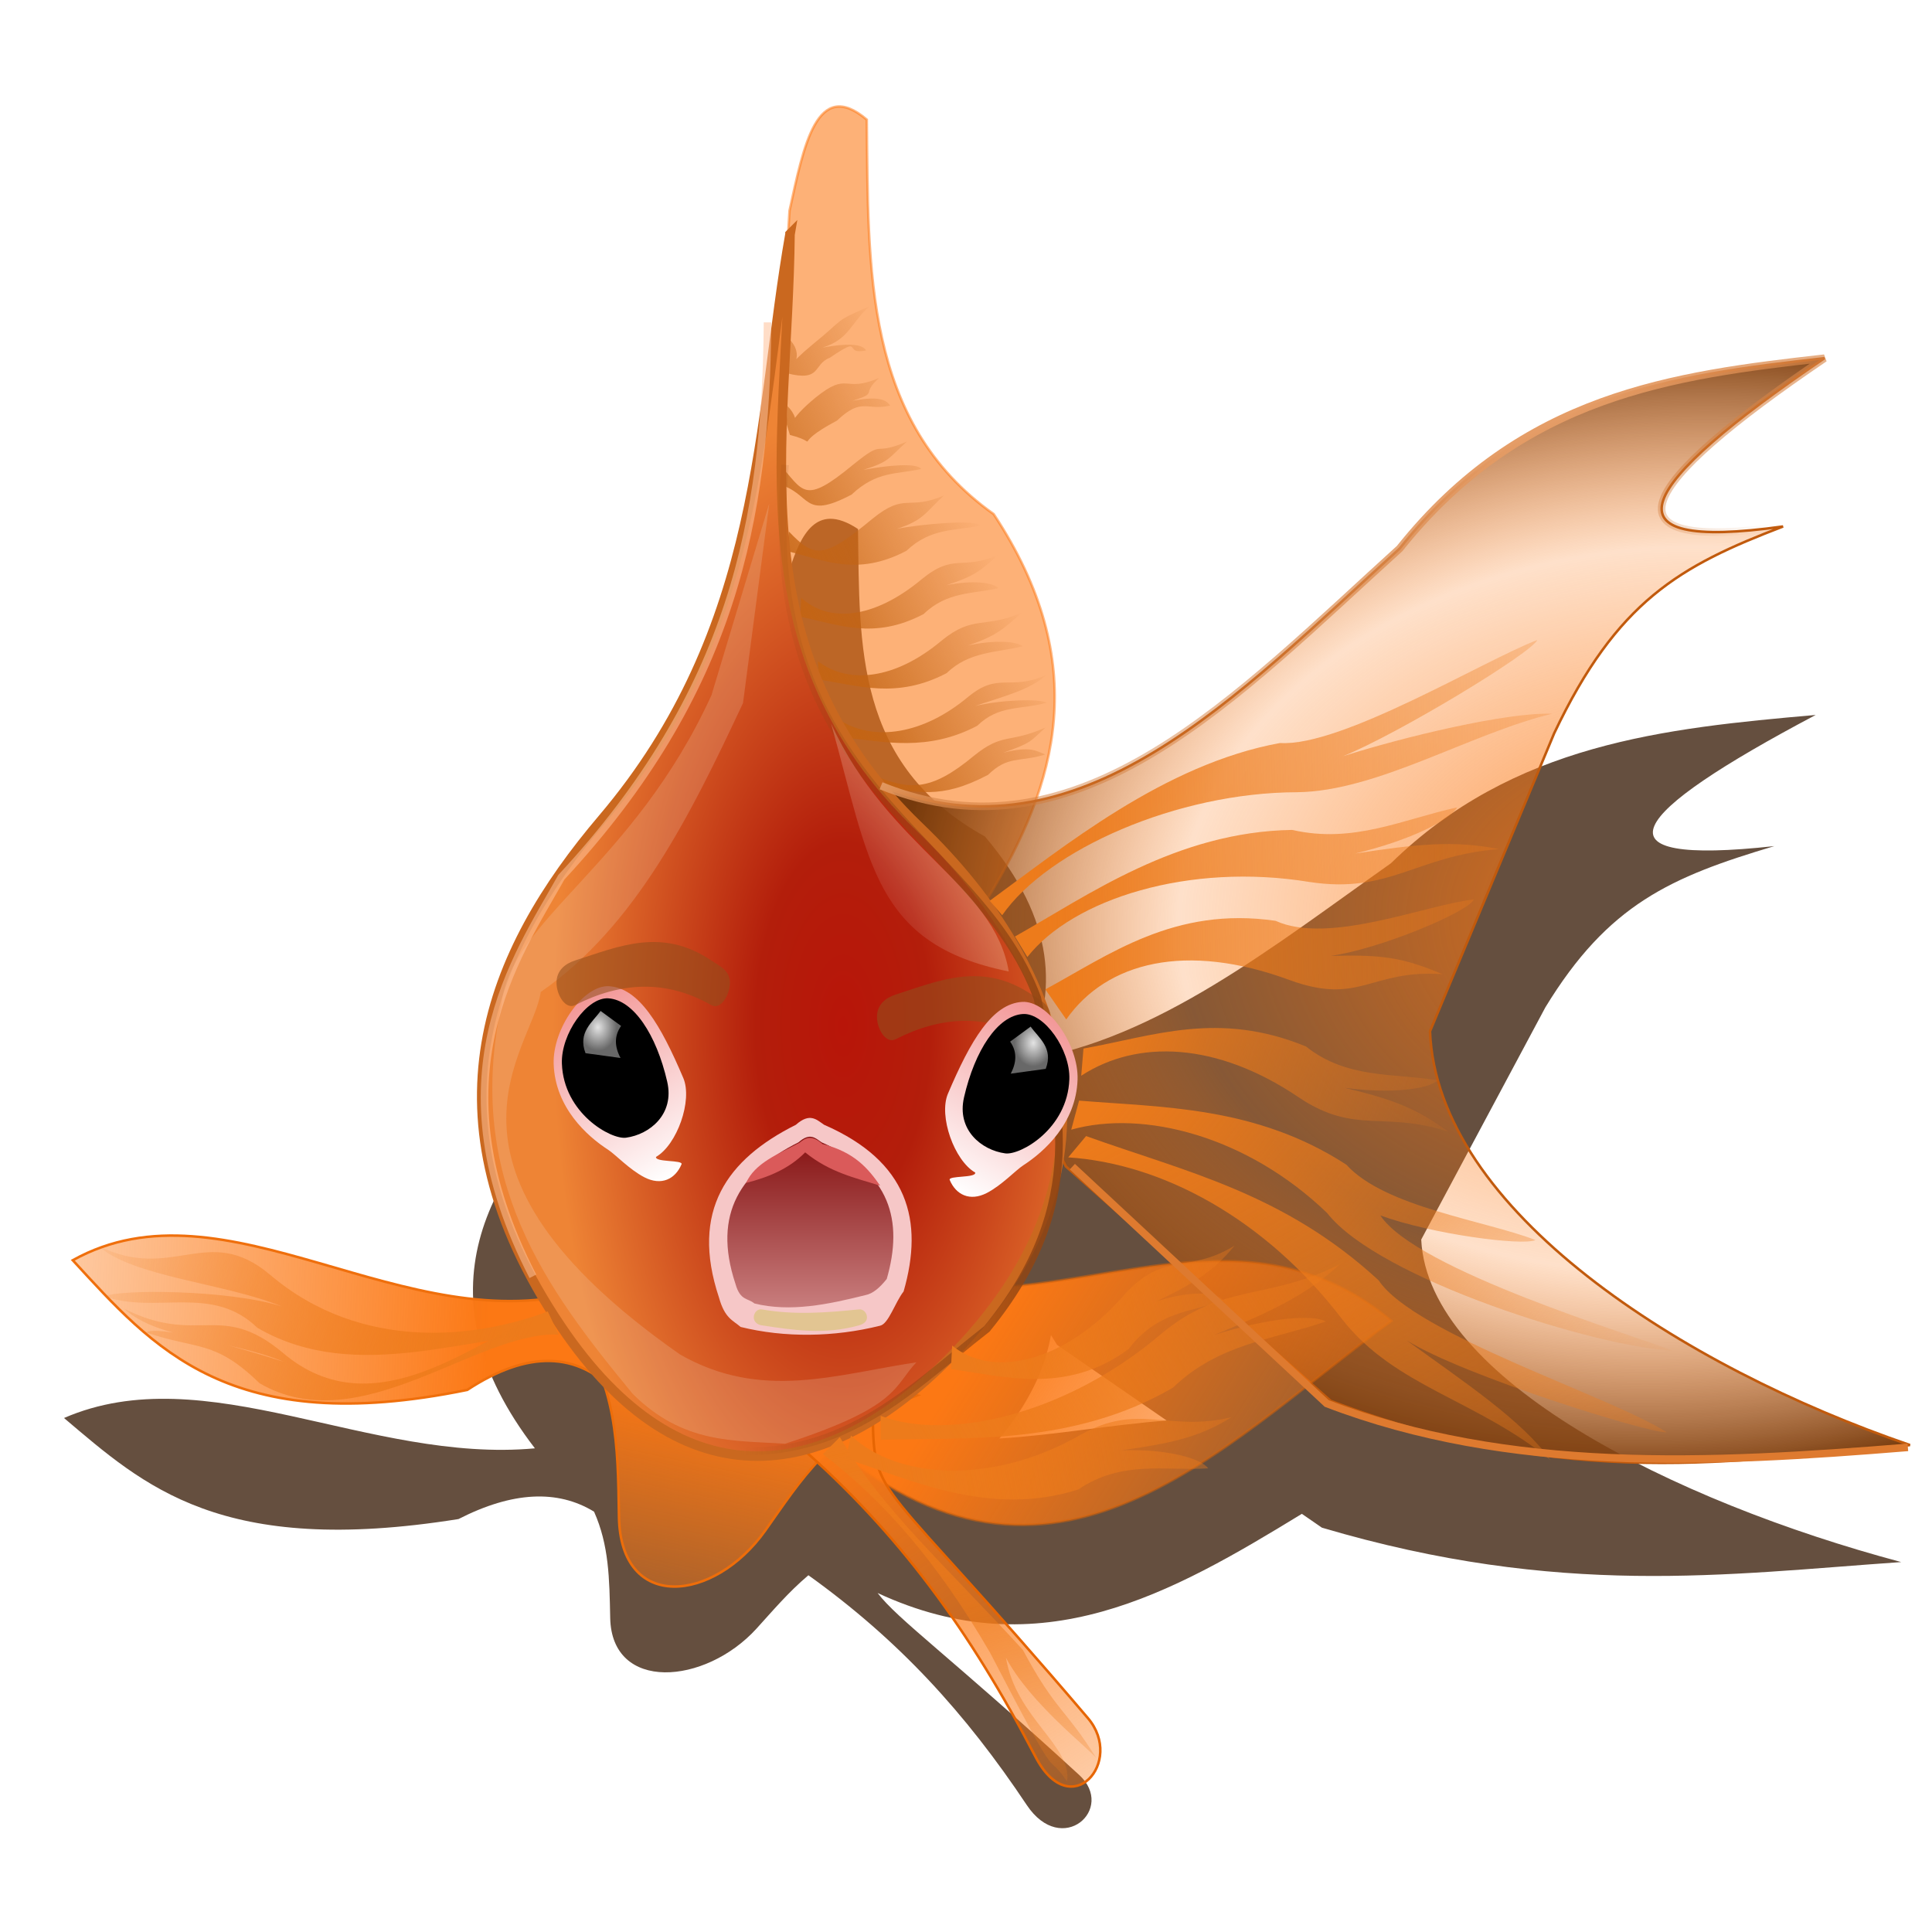 <?xml version="1.0" encoding="UTF-8" standalone="no"?>
<!-- Created with Inkscape (http://www.inkscape.org/) -->

<svg
   xmlns:dc="http://purl.org/dc/elements/1.1/"
   xmlns:cc="http://creativecommons.org/ns#"
   xmlns:rdf="http://www.w3.org/1999/02/22-rdf-syntax-ns#"
   xmlns:svg="http://www.w3.org/2000/svg"
   xmlns="http://www.w3.org/2000/svg"
   xmlns:xlink="http://www.w3.org/1999/xlink"
   xmlns:sodipodi="http://sodipodi.sourceforge.net/DTD/sodipodi-0.dtd"
   xmlns:inkscape="http://www.inkscape.org/namespaces/inkscape"
   sodipodi:docname="gold-fish.svg"
   inkscape:version="0.92.5 (2060ec1f9f, 2020-04-08)"
   id="svg8"
   version="1.1"
   viewBox="0 0 255 255"
   height="255mm"
   width="255mm">
  <defs
     id="defs2">
    <linearGradient
       inkscape:collect="always"
       id="linearGradient931">
      <stop
         style="stop-color:#e59d67;stop-opacity:1"
         offset="0"
         id="stop927" />
      <stop
         style="stop-color:#c15a0d;stop-opacity:0;"
         offset="1"
         id="stop929" />
    </linearGradient>
    <linearGradient
       inkscape:collect="always"
       id="linearGradient930">
      <stop
         style="stop-color:#914513;stop-opacity:1;"
         offset="0"
         id="stop926" />
      <stop
         style="stop-color:#914513;stop-opacity:0;"
         offset="1"
         id="stop928" />
    </linearGradient>
    <linearGradient
       inkscape:collect="always"
       id="linearGradient918">
      <stop
         style="stop-color:#ffffff;stop-opacity:0.043"
         offset="0"
         id="stop914" />
      <stop
         style="stop-color:#ffc69c;stop-opacity:0.484"
         offset="1"
         id="stop916" />
    </linearGradient>
    <linearGradient
       inkscape:collect="always"
       id="linearGradient911">
      <stop
         style="stop-color:#c46413;stop-opacity:1;"
         offset="0"
         id="stop907" />
      <stop
         style="stop-color:#c46413;stop-opacity:0;"
         offset="1"
         id="stop909" />
    </linearGradient>
    <linearGradient
       inkscape:collect="always"
       id="linearGradient881">
      <stop
         style="stop-color:#ed7b1b;stop-opacity:1;"
         offset="0"
         id="stop876" />
      <stop
         style="stop-color:#ed7b1b;stop-opacity:0;"
         offset="1"
         id="stop878" />
    </linearGradient>
    <linearGradient
       id="linearGradient872"
       inkscape:collect="always">
      <stop
         id="stop868"
         offset="0"
         style="stop-color:#fc7814;stop-opacity:0.823" />
      <stop
         style="stop-color:#fc7814;stop-opacity:0.226"
         offset="0.633"
         id="stop874" />
      <stop
         id="stop923"
         offset="0.898"
         style="stop-color:#994f17;stop-opacity:0.784" />
      <stop
         id="stop870"
         offset="1"
         style="stop-color:#763a0c;stop-opacity:1" />
    </linearGradient>
    <linearGradient
       inkscape:collect="always"
       id="linearGradient855">
      <stop
         style="stop-color:#fc7814;stop-opacity:1;"
         offset="0"
         id="stop851" />
      <stop
         style="stop-color:#fc7814;stop-opacity:0.339"
         offset="1"
         id="stop853" />
    </linearGradient>
    <linearGradient
       inkscape:collect="always"
       id="linearGradient890">
      <stop
         style="stop-color:#b81509;stop-opacity:1"
         offset="0"
         id="stop886" />
      <stop
         id="stop862"
         offset="0.301"
         style="stop-color:#b31e0b;stop-opacity:1" />
      <stop
         style="stop-color:#ee8435;stop-opacity:1"
         offset="1"
         id="stop888" />
    </linearGradient>
    <linearGradient
       inkscape:collect="always"
       id="linearGradient873">
      <stop
         style="stop-color:#841010;stop-opacity:1"
         offset="0"
         id="stop869" />
      <stop
         style="stop-color:#cc8383;stop-opacity:1"
         offset="1"
         id="stop871" />
    </linearGradient>
    <linearGradient
       inkscape:collect="always"
       id="linearGradient841">
      <stop
         style="stop-color:#f29191;stop-opacity:1;"
         offset="0"
         id="stop837" />
      <stop
         style="stop-color:#ffffff;stop-opacity:1"
         offset="1"
         id="stop839" />
    </linearGradient>
    <linearGradient
       inkscape:collect="always"
       id="linearGradient831">
      <stop
         style="stop-color:#ffffff;stop-opacity:0.892"
         offset="0"
         id="stop827" />
      <stop
         style="stop-color:#ffffff;stop-opacity:0.409"
         offset="1"
         id="stop829" />
    </linearGradient>
    <radialGradient
       inkscape:collect="always"
       xlink:href="#linearGradient831"
       id="radialGradient835"
       cx="-81.852"
       cy="178.744"
       fx="-81.852"
       fy="178.744"
       r="1.596"
       gradientTransform="matrix(1,0,0,1.243,1.8336326e-4,-43.584)"
       gradientUnits="userSpaceOnUse" />
    <linearGradient
       inkscape:collect="always"
       xlink:href="#linearGradient841"
       id="linearGradient843"
       x1="-82.85"
       y1="174.891"
       x2="-73.793"
       y2="190.106"
       gradientUnits="userSpaceOnUse" />
    <linearGradient
       inkscape:collect="always"
       xlink:href="#linearGradient841"
       id="linearGradient858"
       gradientUnits="userSpaceOnUse"
       x1="-82.85"
       y1="174.891"
       x2="-73.793"
       y2="190.106" />
    <radialGradient
       inkscape:collect="always"
       xlink:href="#linearGradient831"
       id="radialGradient860"
       gradientUnits="userSpaceOnUse"
       gradientTransform="matrix(1,0,0,1.243,1.8336326e-4,-43.584)"
       cx="-81.852"
       cy="178.744"
       fx="-81.852"
       fy="178.744"
       r="1.596" />
    <linearGradient
       inkscape:collect="always"
       xlink:href="#linearGradient873"
       id="linearGradient875"
       x1="-16.545"
       y1="184.409"
       x2="-16.552"
       y2="203.287"
       gradientUnits="userSpaceOnUse" />
    <radialGradient
       inkscape:collect="always"
       xlink:href="#linearGradient890"
       id="radialGradient892"
       cx="137.547"
       cy="171.013"
       fx="137.547"
       fy="171.013"
       r="30.467"
       gradientTransform="matrix(1.258,0,0,2.647,-61.757,-275.223)"
       gradientUnits="userSpaceOnUse" />
    <linearGradient
       inkscape:collect="always"
       xlink:href="#linearGradient855"
       id="linearGradient880"
       x1="150.637"
       y1="215.878"
       x2="184.275"
       y2="237.1"
       gradientUnits="userSpaceOnUse"
       gradientTransform="matrix(1.258,0,0,1.258,-61.757,-50.211)" />
    <linearGradient
       inkscape:collect="always"
       xlink:href="#linearGradient855"
       id="linearGradient888"
       x1="137.567"
       y1="222.478"
       x2="164.678"
       y2="263.268"
       gradientUnits="userSpaceOnUse"
       gradientTransform="matrix(1.258,0,0,1.258,-61.757,-50.211)" />
    <linearGradient
       inkscape:collect="always"
       xlink:href="#linearGradient855"
       id="linearGradient896"
       x1="122.6"
       y1="219.466"
       x2="117.104"
       y2="245.649"
       gradientUnits="userSpaceOnUse"
       gradientTransform="matrix(1.258,0,0,1.258,-61.757,-50.211)" />
    <linearGradient
       inkscape:collect="always"
       xlink:href="#linearGradient855"
       id="linearGradient904"
       x1="100.617"
       y1="207.073"
       x2="51.867"
       y2="204.868"
       gradientUnits="userSpaceOnUse"
       gradientTransform="matrix(1.258,0,0,1.258,-61.757,-50.211)" />
    <radialGradient
       inkscape:collect="always"
       xlink:href="#linearGradient872"
       id="radialGradient866"
       cx="204.652"
       cy="188.902"
       fx="204.652"
       fy="188.902"
       r="54.137"
       gradientTransform="matrix(-1.906,0.134,-0.098,-1.389,629.58,396.981)"
       gradientUnits="userSpaceOnUse" />
    <linearGradient
       inkscape:collect="always"
       xlink:href="#linearGradient881"
       id="linearGradient883"
       x1="156.516"
       y1="163.561"
       x2="228.283"
       y2="161.649"
       gradientUnits="userSpaceOnUse"
       gradientTransform="matrix(1,-0.204,0,1,0.637,29.941)" />
    <linearGradient
       inkscape:collect="always"
       xlink:href="#linearGradient881"
       id="linearGradient889"
       gradientUnits="userSpaceOnUse"
       gradientTransform="matrix(1,-0.038,0,1,1.912,8.84)"
       x1="156.516"
       y1="163.561"
       x2="228.283"
       y2="161.649" />
    <linearGradient
       inkscape:collect="always"
       xlink:href="#linearGradient881"
       id="linearGradient893"
       gradientUnits="userSpaceOnUse"
       gradientTransform="matrix(0.873,0.103,0,1.097,23.413,-22.844)"
       x1="156.516"
       y1="163.561"
       x2="228.283"
       y2="161.649" />
    <linearGradient
       inkscape:collect="always"
       xlink:href="#linearGradient881"
       id="linearGradient897"
       gradientUnits="userSpaceOnUse"
       gradientTransform="matrix(0.764,0.292,-0.368,0.882,104.824,-10.035)"
       x1="156.516"
       y1="163.561"
       x2="209.184"
       y2="159.176" />
    <linearGradient
       inkscape:collect="always"
       xlink:href="#linearGradient881"
       id="linearGradient901"
       gradientUnits="userSpaceOnUse"
       gradientTransform="matrix(0.796,0.492,-0.623,0.757,143.713,-14.414)"
       x1="156.516"
       y1="163.561"
       x2="228.283"
       y2="161.649" />
    <linearGradient
       inkscape:collect="always"
       xlink:href="#linearGradient881"
       id="linearGradient905"
       gradientUnits="userSpaceOnUse"
       gradientTransform="matrix(0.842,0.746,-0.965,0.497,192.904,-7.483)"
       x1="156.516"
       y1="163.561"
       x2="228.283"
       y2="161.649" />
    <linearGradient
       inkscape:collect="always"
       xlink:href="#linearGradient911"
       id="linearGradient913"
       x1="131.676"
       y1="139.394"
       x2="152.834"
       y2="129.34"
       gradientUnits="userSpaceOnUse"
       gradientTransform="translate(-43.995,20.261)" />
    <linearGradient
       inkscape:collect="always"
       xlink:href="#linearGradient881"
       id="linearGradient891"
       gradientUnits="userSpaceOnUse"
       gradientTransform="matrix(0.875,-0.485,-0.518,-0.856,94.214,443.128)"
       x1="156.516"
       y1="163.561"
       x2="228.283"
       y2="161.649" />
    <linearGradient
       inkscape:collect="always"
       xlink:href="#linearGradient881"
       id="linearGradient895"
       gradientUnits="userSpaceOnUse"
       gradientTransform="matrix(0.768,-0.223,-0.204,-0.966,54.301,423.383)"
       x1="156.516"
       y1="163.561"
       x2="228.283"
       y2="161.649" />
    <linearGradient
       inkscape:collect="always"
       xlink:href="#linearGradient881"
       id="linearGradient899"
       gradientUnits="userSpaceOnUse"
       gradientTransform="matrix(0.548,-0.383,-0.268,-0.896,109.811,426.897)"
       x1="156.516"
       y1="163.561"
       x2="228.283"
       y2="161.649" />
    <linearGradient
       inkscape:collect="always"
       xlink:href="#linearGradient881"
       id="linearGradient903"
       gradientUnits="userSpaceOnUse"
       gradientTransform="matrix(-0.875,-0.485,0.518,-0.856,154.053,436.856)"
       x1="156.516"
       y1="163.561"
       x2="204.926"
       y2="154.093" />
    <linearGradient
       inkscape:collect="always"
       xlink:href="#linearGradient881"
       id="linearGradient909"
       gradientUnits="userSpaceOnUse"
       gradientTransform="matrix(0.064,1.257,-1.258,0.016,321.109,30.174)"
       x1="156.516"
       y1="163.561"
       x2="204.926"
       y2="154.093" />
    <filter
       inkscape:collect="always"
       style="color-interpolation-filters:sRGB"
       id="filter919"
       x="-0.013"
       width="1.026"
       y="-0.011"
       height="1.022">
      <feGaussianBlur
         inkscape:collect="always"
         stdDeviation="0.394"
         id="feGaussianBlur921" />
    </filter>
    <filter
       inkscape:collect="always"
       style="color-interpolation-filters:sRGB"
       id="filter932"
       x="-0.009"
       width="1.018"
       y="-0.018"
       height="1.035">
      <feGaussianBlur
         inkscape:collect="always"
         stdDeviation="0.196"
         id="feGaussianBlur934" />
    </filter>
    <filter
       inkscape:collect="always"
       style="color-interpolation-filters:sRGB"
       id="filter940"
       x="-0.008"
       width="1.016"
       y="-0.024"
       height="1.048">
      <feGaussianBlur
         inkscape:collect="always"
         stdDeviation="0.161"
         id="feGaussianBlur942" />
    </filter>
    <filter
       inkscape:collect="always"
       style="color-interpolation-filters:sRGB"
       id="filter948"
       x="-0.017"
       width="1.034"
       y="-0.009"
       height="1.019">
      <feGaussianBlur
         inkscape:collect="always"
         stdDeviation="0.198"
         id="feGaussianBlur950" />
    </filter>
    <linearGradient
       inkscape:collect="always"
       xlink:href="#linearGradient881"
       id="linearGradient952"
       gradientUnits="userSpaceOnUse"
       gradientTransform="matrix(-0.875,-0.485,0.518,-0.856,154.053,436.856)"
       x1="156.516"
       y1="163.561"
       x2="204.926"
       y2="154.093" />
    <filter
       inkscape:collect="always"
       style="color-interpolation-filters:sRGB"
       id="filter1093"
       x="-0.021"
       width="1.041"
       y="-0.029"
       height="1.058">
      <feGaussianBlur
         inkscape:collect="always"
         stdDeviation="2.077"
         id="feGaussianBlur1095" />
    </filter>
    <linearGradient
       inkscape:collect="always"
       xlink:href="#linearGradient918"
       id="linearGradient920"
       x1="119.412"
       y1="167.107"
       x2="135.92"
       y2="155.239"
       gradientUnits="userSpaceOnUse" />
    <linearGradient
       inkscape:collect="always"
       xlink:href="#linearGradient930"
       id="linearGradient932"
       x1="143.174"
       y1="193.873"
       x2="98.019"
       y2="193.583"
       gradientUnits="userSpaceOnUse" />
    <linearGradient
       inkscape:collect="always"
       xlink:href="#linearGradient931"
       id="linearGradient933"
       x1="178.908"
       y1="111.324"
       x2="190.725"
       y2="133.901"
       gradientUnits="userSpaceOnUse" />
  </defs>
  <sodipodi:namedview
     id="base"
     pagecolor="#001fff"
     bordercolor="#666666"
     borderopacity="1.0"
     inkscape:pageopacity="0"
     inkscape:pageshadow="2"
     inkscape:zoom="0.91410948"
     inkscape:cx="481.88976"
     inkscape:cy="481.88976"
     inkscape:document-units="mm"
     inkscape:current-layer="layer1"
     showgrid="false"
     inkscape:snap-to-guides="false"
     inkscape:snap-grids="false"
     inkscape:snap-others="false"
     inkscape:object-nodes="false"
     inkscape:snap-nodes="false"
     inkscape:snap-global="false"
     inkscape:window-width="1920"
     inkscape:window-height="1056"
     inkscape:window-x="0"
     inkscape:window-y="0"
     inkscape:window-maximized="1" />
  <g
     inkscape:label="Layer 1"
     inkscape:groupmode="layer"
     id="layer1"
     transform="translate(0,-42)">
    <path
       style="fill:#371b06;fill-opacity:0.769;stroke:none;stroke-width:0.294px;stroke-linecap:butt;stroke-linejoin:miter;stroke-opacity:0.522;filter:url(#filter1093)"
       d="m 109.563,110.473 c -3.676,0.051 -5.046,5.494 -6.512,10.713 -0.106,1.429 -0.224,2.861 -0.346,4.294 -3.887,18.689 -3.628,39.249 -24.35,58.275 -14.222,13.058 -23.404,29.053 -7.754,49.407 -21.915,2.013 -43.436,-12.119 -62.153,-4.003 10.616,8.982 20.658,18.351 52.066,13.338 7.125,-3.644 13.072,-3.919 17.893,-0.977 1.972,4.418 2.027,8.811 2.132,14.031 0.198,9.806 12.516,8.856 19.298,1.419 2.131,-2.337 4.173,-4.779 6.862,-7.058 11.944,8.557 20.718,18.18 28.819,30.328 4.639,6.956 11.797,0.497 6.917,-3.973 -17.211,-15.766 -23.936,-20.516 -26.6,-24.009 21.485,9.977 38.802,0.058 55.996,-10.451 l 2.646,1.826 c 31.487,9.308 53.367,6.137 76.46,4.54 -30.027,-8.016 -62.452,-24.146 -63.353,-42.567 l 16.385,-30.648 c 8.304,-13.624 16.567,-17.212 30.22,-21.283 -24.525,2.685 -19.487,-4.118 5.462,-17.311 -19.979,1.756 -39.889,3.766 -56.071,19.581 -15.548,10.974 -30.84,23.226 -48.041,25.959 4.05,-8.835 3.881,-18.384 -5.544,-29.502 -17.189,-9.506 -16.527,-25.196 -16.748,-40.58 -1.443,-0.954 -2.654,-1.363 -3.683,-1.348 z m 29.151,107.738 0.81,1.3 14.46,9.979 c -7.344,0.565 -14.748,1.927 -22.083,2.373 3.822,-4.534 6.009,-9.117 6.813,-13.652 z"
       id="path954"
       inkscape:connector-curvature="0" />
    <path
       style="fill:#fc7814;fill-opacity:0.575;stroke:#fc7814;stroke-width:0.333px;stroke-linecap:butt;stroke-linejoin:miter;stroke-opacity:0.522"
       d="m 104.209,69.803 c 1.876,-8.571 3.596,-17.612 10.195,-12.015 0.221,19.738 -0.44,39.869 16.748,52.066 13.056,19.761 8.353,35.661 -0.728,50.609 C 96.7,136.16 102.322,102.539 104.209,69.803 Z"
       id="path879"
       inkscape:connector-curvature="0"
       sodipodi:nodetypes="ccccc" />
    <path
       style="fill:url(#radialGradient866);fill-opacity:1;stroke:#c15a0d;stroke-width:0.333px;stroke-linecap:butt;stroke-linejoin:miter;stroke-opacity:1"
       d="m 116.286,145.712 c 26.103,10.595 47.033,-11.917 68.45,-31.312 16.182,-20.29 36.092,-22.869 56.071,-25.123 -24.948,16.927 -29.986,25.655 -5.461,22.21 -13.653,5.224 -21.916,9.827 -30.22,27.307 l -16.384,39.322 c 0.901,23.634 33.326,44.329 63.353,54.614 -23.093,2.048 -44.973,6.117 -76.46,-5.826 l -34.953,-30.948 z"
       id="path881"
       inkscape:connector-curvature="0"
       sodipodi:nodetypes="cccccccccc" />
    <path
       id="path3564"
       d="m 87.64,132.715 c 3.691,0.947 2.724,-0.94 4.515,-1.615 3.687,-2.499 1.287,-0.22 3.824,-0.778 -0.415,-0.687 -1.955,-0.779 -4.575,-0.293 2.822,-0.891 2.931,-2.562 4.903,-4.317 -3.816,1.639 -2.455,1.161 -5.973,4.008 -5.244,4.327 0.236,2.236 -2.392,-0.555 l -0.027,1.535 m 0.061,8.49 c 3.664,0.96 -0.339,1.284 4.931,-1.497 2.658,-2.499 3.033,-1.012 5.581,-1.575 -0.43,-0.679 -1.322,-0.994 -3.935,-0.512 2.817,-0.889 0.797,-0.631 2.776,-2.389 -3.813,1.637 -3.153,-0.778 -6.683,2.073 -5.261,4.336 -0.276,3.681 -2.903,0.891 l -0.133,1.818 m -0.987,6.313 c 3.709,0.937 2.559,3.916 7.826,1.137 2.638,-2.489 4.729,-2.109 7.298,-2.683 -0.456,-0.665 -3.432,-0.399 -6.058,0.09 2.825,-0.893 2.597,-1.214 4.563,-2.965 -3.817,1.639 -2.15,-0.407 -5.661,2.436 -5.232,4.321 -5.17,2.711 -7.758,-0.099 l -0.21,2.085 m 1.063,7.072 c 3.789,0.894 7.265,2.732 12.522,-0.041 2.57,-2.452 5.146,-2.057 7.757,-2.657 -0.511,-0.632 -6.086,-0.161 -8.757,0.354 2.853,-0.908 3.011,-1.77 4.933,-3.497 -3.831,1.647 -4.018,-0.388 -7.497,2.437 -5.182,4.294 -6.127,4.115 -8.782,1.338 l -0.176,2.067 m 1.395,6.888 c 3.962,0.791 7.686,2.471 12.929,-0.293 2.481,-2.394 5.203,-2.093 7.843,-2.712 -0.548,-0.608 -2.736,-0.861 -5.469,-0.307 2.891,-0.933 3.562,-1.482 5.425,-3.171 -3.849,1.659 -4.584,-0.253 -7.993,2.53 -5.073,4.229 -9.777,4.593 -12.664,1.946 l -0.072,2.008 m 1.899,6.573 c 4.169,0.648 8.228,2.079 13.45,-0.67 2.349,-2.292 5.256,-2.135 7.973,-2.813 -0.646,-0.531 -2.962,-0.687 -5.762,-0.082 2.933,-0.965 3.836,-1.789 5.633,-3.428 -3.869,1.674 -5.075,0.206 -8.374,2.912 -4.9,4.107 -9.791,4.612 -12.986,2.163 l 0.066,1.919 m 2.581,6.071 c 4.382,0.477 8.867,1.521 14.074,-1.213 2.249,-2.198 4.495,-1.66 7.29,-2.414 -0.747,-0.434 -4.66,-0.328 -7.526,0.335 2.974,-1.001 5.752,-1.677 7.462,-3.237 -3.896,1.699 -4.945,-0.37 -8.155,2.26 -4.761,3.989 -9.883,4.701 -13.422,2.512 l 0.277,1.756 m 3.361,5.379 c 4.693,0.176 6.652,1.273 11.838,-1.438 2.114,-2.044 3.143,-1.289 6.015,-2.137 -0.846,-0.314 -1.469,-0.948 -4.427,-0.185 3.031,-1.063 2.803,-1.16 4.446,-2.645 -3.917,1.722 -4.447,0.479 -7.531,2.98 -4.562,3.786 -6.835,3.643 -10.827,1.868 l 0.485,1.557"
       style="fill:url(#linearGradient913);fill-opacity:1;stroke:none;stroke-width:0.265px;stroke-linecap:butt;stroke-linejoin:miter;stroke-opacity:1;filter:url(#filter948)"
       inkscape:connector-curvature="0"
       sodipodi:nodetypes="cccccccccccccccccccccccccccccccccccccccccccccccccccccccccccccccc"
       transform="matrix(1.258,0,0,1.258,-6.414,-75.698)" />
    <path
       style="fill:url(#linearGradient880);fill-opacity:1;stroke:#d4620b;stroke-width:0.333px;stroke-linecap:butt;stroke-linejoin:miter;stroke-opacity:0.532"
       d="m 129.758,211.977 c 18.072,-0.418 36.687,-10.056 53.886,4.369 -23.442,17.256 -45.585,42.473 -76.46,14.2 z"
       id="path883"
       inkscape:connector-curvature="0"
       sodipodi:nodetypes="cccc" />
    <path
       style="fill:url(#linearGradient896);fill-opacity:1;stroke:#ed6d0a;stroke-width:0.333px;stroke-linecap:butt;stroke-linejoin:miter;stroke-opacity:1"
       d="m 75.508,216.346 45.512,9.831 c -11.233,4.238 -15.419,11.359 -20.025,17.841 -6.782,9.542 -19.099,10.761 -19.297,-1.82 -0.153,-9.74 -0.202,-17.234 -6.19,-25.851 z"
       id="path885"
       inkscape:connector-curvature="0"
       sodipodi:nodetypes="ccssc" />
    <path
       style="fill:url(#linearGradient904);fill-opacity:1;stroke:#ef6f0c;stroke-width:0.333px;stroke-linecap:butt;stroke-linejoin:miter;stroke-opacity:1"
       d="M 77.328,212.341 C 53.506,219.327 29.906,197.042 9.606,208.336 c 10.616,11.524 20.658,23.544 52.066,17.113 8.022,-5.263 14.552,-5.053 19.661,0.364 z"
       id="path887"
       inkscape:connector-curvature="0"
       sodipodi:nodetypes="ccccc" />
    <path
       style="fill:url(#linearGradient888);fill-opacity:1;stroke:#e66502;stroke-width:0.333px;stroke-linecap:butt;stroke-linejoin:miter;stroke-opacity:1"
       d="m 105.364,232.731 c 13.236,11.538 22.658,24.493 31.312,41.143 4.639,8.924 11.798,0.638 6.918,-5.097 -27.711,-32.571 -28.249,-28.503 -28.4,-40.051 z"
       id="path889"
       inkscape:connector-curvature="0"
       sodipodi:nodetypes="csscc" />
    <path
       style="fill:url(#radialGradient892);fill-opacity:1;stroke:#ca681f;stroke-width:1.258;stroke-linecap:butt;stroke-linejoin:miter;stroke-miterlimit:4;stroke-dasharray:none;stroke-opacity:1"
       d="m 104.271,72.892 c -0.275,27.688 -7.298,54.855 17.113,78.281 19.703,18.908 27.516,44.482 5.826,68.086 -17.659,19.216 -37.304,21.328 -53.158,-2.185 -18.772,-27.841 -9.409,-49.476 5.461,-66.994 21.421,-25.235 20.422,-52.573 24.759,-77.189 z"
       id="path877"
       inkscape:connector-curvature="0"
       sodipodi:nodetypes="cssssc" />
    <g
       id="g848"
       transform="matrix(1.565,0,0,1.565,207.013,-101.912)">
      <path
         style="fill:url(#linearGradient843);fill-opacity:1;stroke:none;stroke-width:0.316;stroke-opacity:1"
         d="m -74.651,182.867 c 0.805,1.894 -0.536,5.648 -2.3,6.659 -0.09,0.471 2.314,0.239 2.151,0.625 -0.525,1.246 -1.698,1.832 -3.127,1.097 -1.259,-0.648 -2.441,-1.924 -3.074,-2.333 -1.758,-1.136 -4.453,-3.542 -4.581,-7.221 -0.104,-2.982 2.525,-6.692 4.668,-6.563 2.529,0.153 4.35,3.238 6.262,7.736 z"
         id="path823"
         inkscape:connector-curvature="0"
         sodipodi:nodetypes="sccsssss" />
      <path
         sodipodi:nodetypes="sssss"
         inkscape:connector-curvature="0"
         id="path820"
         d="m -76.004,183.195 c 0.626,2.729 -1.473,4.442 -3.478,4.712 -1.269,0.171 -5.261,-2.058 -5.406,-6.252 -0.087,-2.5 2.117,-5.61 3.913,-5.502 2.12,0.128 4.055,3.047 4.972,7.041 z"
         style="fill:#000000;fill-opacity:1;stroke:none;stroke-width:0.265;stroke-opacity:1" />
      <path
         sodipodi:nodetypes="ccccc"
         inkscape:connector-curvature="0"
         id="path825"
         d="m -81.625,177.215 1.73,1.267 c -0.587,0.829 -0.561,1.735 -0.048,2.702 l -2.953,-0.405 c -0.675,-1.765 0.597,-2.609 1.271,-3.564 z"
         style="fill:url(#radialGradient835);fill-opacity:1;stroke:none;stroke-width:0.265px;stroke-linecap:butt;stroke-linejoin:miter;stroke-opacity:1" />
    </g>
    <path
       sodipodi:nodetypes="sssssss"
       inkscape:connector-curvature="0"
       id="path911"
       d="m 118.211,173.273 c 5.765,-1.851 11.448,-4.391 17.958,0 1.188,0.801 2.462,1.314 2.462,2.947 0,1.633 -1.23,3.649 -2.462,2.947 -5.986,-3.411 -11.972,-3.057 -17.958,0 -1.255,0.641 -2.462,-1.314 -2.462,-2.947 0,-1.633 1.145,-2.524 2.462,-2.947 z"
       style="fill:#934f1c;fill-opacity:0.575;stroke:none;stroke-width:1.15;stroke-miterlimit:4;stroke-dasharray:none;stroke-opacity:1" />
    <path
       style="fill:none;stroke:url(#linearGradient932);stroke-width:1;stroke-linecap:butt;stroke-linejoin:miter;stroke-miterlimit:4;stroke-dasharray:none;stroke-opacity:1"
       d="m 103.621,103.362 c -3.824,42.78 25.135,48.31 33.286,70.335 2.811,13.654 6.964,27.064 -6.657,43.706 -10.9,8.486 -20.449,19.243 -39.364,15.341"
       id="path922"
       inkscape:connector-curvature="0"
       sodipodi:nodetypes="cccc" />
    <g
       transform="matrix(-1.565,0,0,1.565,8.29,-99.843)"
       id="g856">
      <path
         sodipodi:nodetypes="sccsssss"
         inkscape:connector-curvature="0"
         id="path850"
         d="m -74.651,182.867 c 0.805,1.894 -0.536,5.648 -2.3,6.659 -0.09,0.471 2.314,0.239 2.151,0.625 -0.525,1.246 -1.698,1.832 -3.127,1.097 -1.259,-0.648 -2.441,-1.924 -3.074,-2.333 -1.758,-1.136 -4.453,-3.542 -4.581,-7.221 -0.104,-2.982 2.525,-6.692 4.668,-6.563 2.529,0.153 4.35,3.238 6.262,7.736 z"
         style="fill:url(#linearGradient858);fill-opacity:1;stroke:none;stroke-width:0.316;stroke-opacity:1" />
      <path
         style="fill:#000000;fill-opacity:1;stroke:none;stroke-width:0.265;stroke-opacity:1"
         d="m -76.004,183.195 c 0.626,2.729 -1.473,4.442 -3.478,4.712 -1.269,0.171 -5.261,-2.058 -5.406,-6.252 -0.087,-2.5 2.117,-5.61 3.913,-5.502 2.12,0.128 4.055,3.047 4.972,7.041 z"
         id="path852"
         inkscape:connector-curvature="0"
         sodipodi:nodetypes="sssss" />
      <path
         style="fill:url(#radialGradient860);fill-opacity:1;stroke:none;stroke-width:0.265px;stroke-linecap:butt;stroke-linejoin:miter;stroke-opacity:1"
         d="m -81.625,177.215 1.73,1.267 c -0.587,0.829 -0.561,1.735 -0.048,2.702 l -2.953,-0.405 c -0.675,-1.765 0.597,-2.609 1.271,-3.564 z"
         id="path854"
         inkscape:connector-curvature="0"
         sodipodi:nodetypes="ccccc" />
    </g>
    <g
       id="g884"
       transform="matrix(1.258,0,0,1.258,127.27,-39.97)">
      <path
         sodipodi:nodetypes="ccccccc"
         inkscape:connector-curvature="0"
         id="path862"
         d="m -17.665,183.169 c 1.477,-1.308 2.173,-0.532 2.96,0 8.836,3.855 10.482,10.055 8.341,17.489 -0.897,1.14 -1.575,3.41 -2.472,3.594 -4.839,1.21 -10.022,1.271 -14.625,0.129 -0.825,-0.714 -1.663,-0.894 -2.276,-3.094 -3.026,-9.097 0.842,-14.506 8.072,-18.117 z"
         style="fill:#f6c7c7;fill-opacity:1;stroke:none;stroke-width:0.265px;stroke-linecap:butt;stroke-linejoin:miter;stroke-opacity:1" />
      <path
         style="fill:url(#linearGradient875);fill-opacity:1;stroke:none;stroke-width:0.217px;stroke-linecap:butt;stroke-linejoin:miter;stroke-opacity:1"
         d="m -17.391,185.013 c 1.21,-1.072 1.78,-0.436 2.425,0 7.24,3.159 8.589,8.239 6.834,14.33 -0.735,0.934 -1.47,1.54 -2.205,1.69 -3.965,0.991 -7.913,1.818 -11.685,0.882 -0.676,-0.585 -1.482,-0.254 -1.984,-2.058 -2.479,-7.454 0.69,-11.886 6.614,-14.845 z"
         id="path864"
         inkscape:connector-curvature="0"
         sodipodi:nodetypes="ccccccc" />
      <path
         sodipodi:nodetypes="sssssss"
         inkscape:connector-curvature="0"
         id="rect866"
         d="m -21.247,202.537 c 3.401,0.611 6.803,0.345 10.204,0 0.462,-0.047 0.838,0.374 0.838,0.838 0,0.464 -0.391,0.713 -0.838,0.838 -3.657,1.022 -6.926,0.491 -10.204,0 -0.459,-0.069 -0.838,-0.374 -0.838,-0.838 0,-0.464 0.381,-0.92 0.838,-0.838 z"
         style="fill:#e2c592;fill-opacity:1;stroke:none;stroke-width:0.265;stroke-opacity:1" />
      <path
         sodipodi:nodetypes="cccccc"
         inkscape:connector-curvature="0"
         id="path878"
         d="m -22.887,189.272 c 2.303,-0.594 4.472,-1.455 6.195,-3.207 2.624,2.126 5.248,2.665 7.872,3.499 -1.262,-1.801 -2.686,-3.528 -6.05,-4.373 -1.172,-1.035 -1.806,-0.638 -2.405,-0.146 -2.2,1.174 -4.704,2.131 -5.612,4.228 z"
         style="fill:#da5a5a;fill-opacity:1;stroke:none;stroke-width:0.265px;stroke-linecap:butt;stroke-linejoin:miter;stroke-opacity:1" />
    </g>
    <path
       style="fill:#f4d4bb;fill-opacity:0.215;stroke:none;stroke-width:0.333px;stroke-linecap:butt;stroke-linejoin:miter;stroke-opacity:1"
       d="m 120.95,221.81 c -10.595,1.586 -20.462,5.113 -31.202,-1.04 C 54.214,195.916 70.319,180.539 71.373,172.926 83.798,164.329 91.086,149.738 98.068,134.79 l 3.467,-26.349 -7.627,25.309 c -10.336,22.61 -26.66,29.685 -27.735,40.91 -4.833,22.999 5.851,37.377 17.335,51.31 6.703,6.666 13.405,6.125 20.108,6.587 15.18,-4.926 14.295,-7.556 17.335,-10.747 z"
       id="path906"
       inkscape:connector-curvature="0"
       sodipodi:nodetypes="cccccccccc" />
    <path
       style="fill:#934f1c;fill-opacity:0.575;stroke:none;stroke-width:1.15;stroke-miterlimit:4;stroke-dasharray:none;stroke-opacity:1"
       d="m 75.915,168.766 c 5.765,-1.851 11.448,-4.391 17.958,0 1.188,0.801 2.462,1.314 2.462,2.947 0,1.633 -1.23,3.649 -2.462,2.947 -5.986,-3.411 -11.972,-3.057 -17.958,0 -1.255,0.641 -2.462,-1.314 -2.462,-2.947 0,-1.633 1.145,-2.524 2.462,-2.947 z"
       id="rect908"
       inkscape:connector-curvature="0"
       sodipodi:nodetypes="sssssss" />
    <g
       id="g917"
       style="filter:url(#filter919)"
       transform="matrix(1.258,0,0,1.258,-61.757,-50.211)">
      <path
         sodipodi:nodetypes="cccccccc"
         inkscape:connector-curvature="0"
         id="path867"
         d="m 152.934,167.805 c 7.651,-5.576 18.303,-14.343 30.463,-16.55 6.436,0.418 21.353,-8.655 26.99,-10.809 -0.707,1.439 -14.593,9.844 -20.373,12.191 6.333,-2.015 17.151,-4.621 21.916,-4.453 -8.694,2.12 -18.326,8.138 -26.744,8.235 -12.572,0.026 -26.136,5.991 -30.948,12.907 z"
         style="fill:url(#linearGradient883);fill-opacity:1;stroke:none;stroke-width:0.483px;stroke-linecap:butt;stroke-linejoin:miter;stroke-opacity:1" />
      <path
         style="fill:url(#linearGradient889);fill-opacity:1;stroke:none;stroke-width:0.483px;stroke-linecap:butt;stroke-linejoin:miter;stroke-opacity:1"
         d="m 155.577,171.558 c 7.651,-4.31 16.934,-10.988 29.094,-11.185 6.436,1.483 11.66,-1.139 17.297,-2.361 -0.707,1.322 -4.9,3.446 -10.68,4.837 6.333,-0.967 10.309,-1.418 15.074,-0.462 -8.694,0.683 -11.484,4.74 -19.901,3.445 -12.572,-2.053 -24.767,1.76 -29.58,7.879 z"
         id="path886"
         inkscape:connector-curvature="0"
         sodipodi:nodetypes="cccccccc" />
      <path
         sodipodi:nodetypes="cccccccc"
         inkscape:connector-curvature="0"
         id="path891"
         d="m 158.767,177.106 c 6.678,-3.616 13.546,-8.744 24.16,-7.194 5.618,2.561 15.879,-1.723 20.799,-2.244 -0.617,1.347 -9.979,5.235 -15.024,5.92 5.528,-0.141 7.581,0.18 11.74,1.92 -7.588,-0.514 -8.607,3.294 -15.954,0.651 -10.973,-4.078 -19.328,-1.912 -23.528,4.101 z"
         style="fill:url(#linearGradient893);fill-opacity:1;stroke:none;stroke-width:0.473px;stroke-linecap:butt;stroke-linejoin:miter;stroke-opacity:1" />
      <path
         style="fill:url(#linearGradient897);fill-opacity:1;stroke:none;stroke-width:0.427px;stroke-linecap:butt;stroke-linejoin:miter;stroke-opacity:1"
         d="m 162.769,183.313 c 7.328,-1.311 14.15,-4.001 23.345,-0.217 4.282,3.403 9.167,2.79 13.845,3.547 -1.017,0.936 -4.945,1.444 -9.793,0.79 5.108,1.208 7.666,2.22 10.889,4.614 -6.774,-2.227 -9.772,0.328 -15.609,-3.554 -8.675,-5.902 -17.05,-6.158 -22.915,-2.327 z"
         id="path895"
         inkscape:connector-curvature="0"
         sodipodi:nodetypes="cccccccc" />
      <path
         sodipodi:nodetypes="cccccccc"
         inkscape:connector-curvature="0"
         id="path899"
         d="m 162.307,188.774 c 8.592,0.723 18.534,0.539 28.043,6.724 4.044,4.475 14.728,5.896 19.841,7.908 -1.369,0.632 -10.947,-0.628 -16.276,-2.587 3.721,5.716 26.644,12.587 30.63,14.186 -7.751,-0.326 -30.793,-7.47 -36.216,-14.442 -8.425,-8.103 -19.317,-10.863 -26.846,-8.738 z"
         style="fill:url(#linearGradient901);fill-opacity:1;stroke:none;stroke-width:0.461px;stroke-linecap:butt;stroke-linejoin:miter;stroke-opacity:1" />
      <path
         style="fill:url(#linearGradient905);fill-opacity:1;stroke:none;stroke-width:0.516px;stroke-linecap:butt;stroke-linejoin:miter;stroke-opacity:1"
         d="m 163.042,192.495 c 10.318,3.713 20.728,5.94 30.705,15.147 3.749,5.661 24.511,12.233 30.227,15.939 -1.845,0.116 -21.296,-5.914 -27.291,-9.646 6.031,4.365 12.179,8.445 15.092,12.566 -7.656,-6.313 -16.332,-7.693 -21.856,-14.777 -8.137,-10.639 -18.97,-16.353 -28.75,-16.995 z"
         id="path903"
         inkscape:connector-curvature="0"
         sodipodi:nodetypes="cccccccc" />
    </g>
    <g
       id="g926"
       style="filter:url(#filter932)"
       transform="matrix(1.258,0,0,1.258,-61.757,-50.211)">
      <path
         sodipodi:nodetypes="cccccccc"
         inkscape:connector-curvature="0"
         id="path888"
         d="m 141.488,224.369 c 8.778,-0.271 20.177,0.638 30.683,-5.487 4.74,-4.6 10.566,-5.059 16.022,-6.932 -1.289,-0.765 -5.976,-0.413 -11.641,1.389 5.92,-2.45 9.554,-4.122 13.137,-7.406 -7.793,3.915 -12.279,1.887 -18.812,7.352 -9.695,8.263 -22.103,11.312 -29.388,8.566 z"
         style="fill:url(#linearGradient891);fill-opacity:1;stroke:none;stroke-width:0.483px;stroke-linecap:butt;stroke-linejoin:miter;stroke-opacity:1" />
      <path
         style="fill:url(#linearGradient895);fill-opacity:1;stroke:none;stroke-width:0.429px;stroke-linecap:butt;stroke-linejoin:miter;stroke-opacity:1"
         d="m 137.824,226.33 c 6.697,2.175 15.118,6.211 24.401,3.242 4.589,-3.104 9.095,-1.929 13.629,-2.214 -0.808,-1.093 -4.429,-2.055 -9.106,-1.896 5.012,-0.711 8.125,-1.309 11.551,-3.47 -6.748,1.599 -9.698,-1.594 -15.831,1.843 -9.136,5.249 -19.185,4.735 -24.094,0.076 z"
         id="path893"
         inkscape:connector-curvature="0"
         sodipodi:nodetypes="cccccccc" />
      <path
         sodipodi:nodetypes="cccccccc"
         inkscape:connector-curvature="0"
         id="path897"
         d="m 148.865,216.951 c 5.268,0.671 12.048,2.782 18.639,-2.116 3.064,-4.014 6.575,-3.844 9.933,-5.101 -0.734,-0.89 -3.557,-1.044 -7.038,0.121 3.665,-1.776 5.923,-3.031 8.229,-5.875 -4.858,3.016 -7.444,0.543 -11.624,5.216 -6.21,7.085 -13.789,8.757 -18.015,5.28 z"
         style="fill:url(#linearGradient899);fill-opacity:1;stroke:none;stroke-width:0.372px;stroke-linecap:butt;stroke-linejoin:miter;stroke-opacity:1" />
    </g>
    <g
       id="g938"
       style="filter:url(#filter940)"
       transform="matrix(1.258,0,0,1.258,-61.757,-50.211)">
      <path
         style="fill:url(#linearGradient952);fill-opacity:1;stroke:none;stroke-width:0.483px;stroke-linecap:butt;stroke-linejoin:miter;stroke-opacity:1"
         d="m 107.691,213.307 c -8.778,-0.271 -21.089,5.428 -31.596,-0.697 -4.74,-4.6 -10.566,-1.41 -16.022,-3.282 1.289,-0.765 12.932,-0.755 18.598,1.046 -5.92,-2.45 -15.713,-3.096 -19.295,-6.379 7.793,3.915 11.481,-2.447 18.013,3.018 9.695,8.263 21.875,6.636 29.16,3.89 z"
         id="path901"
         inkscape:connector-curvature="0"
         sodipodi:nodetypes="cccccccc" />
      <path
         sodipodi:nodetypes="cccccccc"
         inkscape:connector-curvature="0"
         id="path905"
         d="m 107.691,213.307 c -8.778,-0.271 -20.861,11.244 -31.368,5.119 -4.74,-4.6 -6.461,-3.463 -11.916,-5.335 1.289,-0.765 8.827,1.298 14.492,3.099 -5.92,-2.45 -13.204,-2.297 -16.786,-5.581 7.793,3.915 10.113,-0.85 16.645,4.615 9.695,8.263 20.506,-1.575 27.792,-4.321 z"
         style="fill:url(#linearGradient903);fill-opacity:1;stroke:none;stroke-width:0.483px;stroke-linecap:butt;stroke-linejoin:miter;stroke-opacity:1" />
    </g>
    <path
       sodipodi:nodetypes="cccccccc"
       inkscape:connector-curvature="0"
       id="path907"
       d="m 110.852,231.683 c 5.543,9.556 14.251,17.248 24.16,28.093 4.303,8.073 5.676,7.788 9.68,14.264 -1.139,-1.403 -8.768,-7.293 -11.915,-13.235 1.317,7.951 8.759,11.612 8.063,16.33 -3.291,-4.756 -0.13,2.373 -10.149,-16.971 -7.085,-12.259 -14.304,-20.282 -22.078,-26.239 z"
       style="fill:url(#linearGradient909);fill-opacity:1;stroke:none;stroke-width:0.608px;stroke-linecap:butt;stroke-linejoin:miter;stroke-opacity:1" />
    <path
       style="fill:url(#linearGradient920);fill-opacity:1;stroke:none;stroke-width:0.265px;stroke-linecap:butt;stroke-linejoin:miter;stroke-opacity:1"
       d="m 109.699,137.516 c 5.113,18.294 5.655,29.113 23.445,32.707 -1.966,-11.55 -15.892,-16.229 -23.445,-32.707 z"
       id="path912"
       inkscape:connector-curvature="0"
       sodipodi:nodetypes="ccc" />
    <path
       style="fill:none;stroke:#ffc29a;stroke-width:1;stroke-linecap:butt;stroke-linejoin:miter;stroke-miterlimit:4;stroke-dasharray:none;stroke-opacity:0.548"
       d="m 101.305,84.548 c -0.206,25.938 -4.522,48.802 -27.208,73.229 -5.949,10.604 -17.326,26.44 -3.763,52.679"
       id="path924"
       inkscape:connector-curvature="0"
       sodipodi:nodetypes="ccc" />
    <path
       sodipodi:nodetypes="cccc"
       inkscape:connector-curvature="0"
       id="path925"
       d="m 116.286,145.712 c 26.103,10.595 47.033,-11.917 68.45,-31.312 C 200.918,94.109 220.829,91.53 240.808,89.277 215.859,106.203 210.821,114.931 235.346,111.486"
       style="fill:none;fill-opacity:1;stroke:url(#linearGradient933);stroke-width:1;stroke-linecap:butt;stroke-linejoin:miter;stroke-miterlimit:4;stroke-dasharray:none;stroke-opacity:1" />
    <path
       style="fill:none;stroke:#de7a2f;stroke-width:1;stroke-linecap:butt;stroke-linejoin:miter;stroke-miterlimit:4;stroke-dasharray:none;stroke-opacity:1"
       d="m 141.538,195.984 33.575,31.26 c 24.108,9.228 50.319,7.939 76.703,5.789"
       id="path935"
       inkscape:connector-curvature="0"
       sodipodi:nodetypes="ccc" />
  </g>
</svg>
